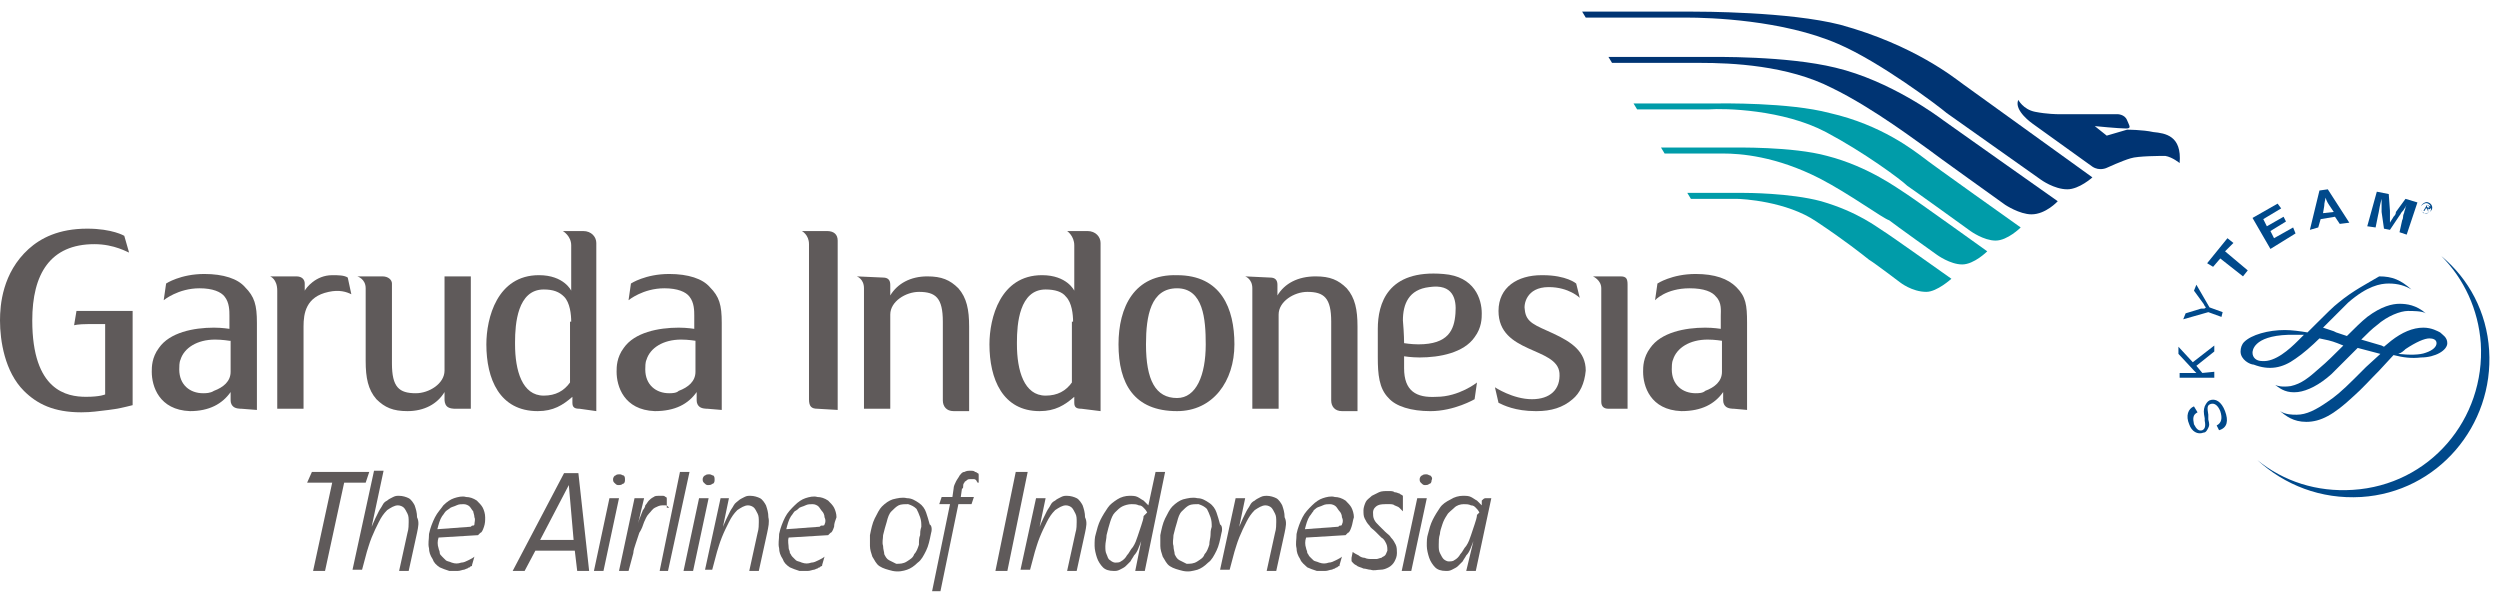 <svg width="149" height="36" viewBox="0 0 149 36" fill="none" xmlns="http://www.w3.org/2000/svg">
<g clip-path="url(#clip0_476_3822)">
<path d="M21.794 28.768H20.512L19.372 34.028H18.66L19.799 28.768H18.304L18.589 28.128H22.007L21.794 28.768Z" fill="#5F5A5A"/>
<path d="M24.856 31.753L24.357 34.028H23.787L24.286 31.753C24.357 31.54 24.357 31.256 24.357 31.114C24.357 30.901 24.357 30.758 24.286 30.616C24.215 30.474 24.143 30.332 24.072 30.261C24.001 30.19 23.859 30.119 23.716 30.119C23.503 30.119 23.289 30.261 23.075 30.403C22.861 30.616 22.719 30.829 22.577 31.114C22.434 31.398 22.292 31.682 22.149 32.038C22.007 32.393 21.936 32.678 21.864 32.891L21.579 33.957H21.01L22.292 28.057H22.861L22.149 31.398C22.292 31.043 22.434 30.758 22.577 30.474C22.648 30.332 22.719 30.261 22.79 30.119C22.861 29.977 22.933 29.905 23.075 29.834C23.146 29.763 23.289 29.692 23.431 29.621C23.574 29.55 23.645 29.55 23.787 29.55C24.001 29.55 24.215 29.621 24.357 29.692C24.5 29.763 24.642 29.977 24.713 30.119C24.784 30.332 24.856 30.545 24.856 30.829C24.998 31.114 24.927 31.398 24.856 31.753Z" fill="#5F5A5A"/>
<path d="M28.845 31.398C28.774 31.611 28.703 31.753 28.631 31.753C28.56 31.825 28.489 31.896 28.489 31.896L26.139 32.038C26.067 32.251 26.067 32.464 26.139 32.678C26.139 32.749 26.21 32.82 26.21 32.962C26.21 33.033 26.281 33.104 26.352 33.175C26.423 33.246 26.495 33.317 26.566 33.388C26.637 33.459 26.779 33.459 26.922 33.531C27.136 33.602 27.278 33.602 27.492 33.531C27.634 33.531 27.777 33.459 27.919 33.388C28.061 33.317 28.204 33.246 28.275 33.175L28.133 33.673C28.133 33.744 28.133 33.744 28.061 33.744L27.99 33.815C27.99 33.815 27.919 33.815 27.848 33.886C27.777 33.886 27.705 33.957 27.634 33.957C27.563 33.957 27.421 34.028 27.278 34.028C27.136 34.028 26.922 34.028 26.779 34.028C26.566 33.957 26.352 33.886 26.21 33.815C25.996 33.673 25.854 33.531 25.782 33.317C25.64 33.104 25.569 32.891 25.569 32.678C25.497 32.393 25.569 32.18 25.569 31.825C25.64 31.469 25.782 31.114 25.925 30.829C26.067 30.545 26.281 30.332 26.423 30.119C26.637 29.905 26.851 29.763 27.064 29.692C27.278 29.621 27.563 29.55 27.777 29.621C27.99 29.621 28.204 29.692 28.418 29.834C28.56 29.977 28.703 30.119 28.774 30.261C28.845 30.403 28.916 30.616 28.916 30.829C28.916 31.043 28.916 31.185 28.845 31.398ZM28.275 31.256C28.275 31.114 28.346 30.972 28.275 30.829C28.275 30.687 28.204 30.545 28.204 30.474C28.133 30.403 28.061 30.261 27.99 30.19C27.919 30.119 27.777 30.048 27.634 30.048C27.492 30.048 27.349 30.048 27.207 30.119C27.064 30.19 26.993 30.19 26.851 30.261C26.779 30.332 26.637 30.403 26.566 30.474C26.495 30.545 26.423 30.687 26.352 30.758C26.21 30.972 26.139 31.256 26.067 31.54L27.99 31.398C28.061 31.398 28.061 31.398 28.133 31.327C28.204 31.327 28.275 31.327 28.275 31.256Z" fill="#5F5A5A"/>
<path d="M34.401 34.028L34.258 32.82H31.908L31.267 34.028H30.555L33.617 28.2H34.472L35.113 34.028H34.401ZM33.902 28.91L32.193 32.18H34.187L33.902 28.91Z" fill="#5F5A5A"/>
<path d="M36.893 29.692L35.967 34.028H35.398L36.323 29.692H36.893ZM37.249 28.626C37.249 28.768 37.178 28.839 37.107 28.839C37.035 28.91 36.964 28.91 36.822 28.91C36.751 28.91 36.679 28.839 36.608 28.768C36.537 28.697 36.537 28.626 36.537 28.555C36.537 28.484 36.608 28.342 36.679 28.342C36.751 28.27 36.822 28.27 36.964 28.27C37.035 28.27 37.107 28.342 37.178 28.342C37.249 28.413 37.249 28.484 37.249 28.626Z" fill="#5F5A5A"/>
<path d="M39.884 30.261L39.813 30.19C39.813 30.19 39.741 30.119 39.67 30.119C39.599 30.119 39.528 30.119 39.456 30.119C39.314 30.119 39.172 30.19 39.029 30.261C38.887 30.332 38.816 30.474 38.673 30.616C38.531 30.758 38.459 30.972 38.388 31.114C38.317 31.327 38.246 31.54 38.103 31.753C38.032 31.967 37.961 32.18 37.89 32.393C37.818 32.606 37.747 32.82 37.747 32.962L37.462 34.028H36.893L37.818 29.692H38.388L38.032 31.185C38.103 30.901 38.246 30.616 38.317 30.403C38.388 30.332 38.459 30.19 38.459 30.119C38.531 30.048 38.602 29.905 38.673 29.834C38.744 29.763 38.816 29.692 38.958 29.621C39.029 29.55 39.172 29.55 39.243 29.55C39.385 29.55 39.456 29.55 39.528 29.55C39.599 29.55 39.67 29.621 39.67 29.621C39.741 29.621 39.741 29.692 39.741 29.763V30.261H39.884Z" fill="#5F5A5A"/>
<path d="M39.813 34.028H39.315L40.525 28.128H41.095L39.813 34.028Z" fill="#5F5A5A"/>
<path d="M42.234 29.692L41.308 34.028H40.738L41.664 29.692H42.234ZM42.59 28.626C42.59 28.768 42.519 28.839 42.448 28.839C42.376 28.91 42.305 28.91 42.163 28.91C42.092 28.91 42.02 28.839 41.949 28.768C41.878 28.697 41.878 28.626 41.878 28.555C41.878 28.484 41.949 28.342 42.02 28.342C42.092 28.271 42.163 28.271 42.305 28.271C42.376 28.271 42.448 28.342 42.519 28.342C42.59 28.413 42.59 28.484 42.59 28.626Z" fill="#5F5A5A"/>
<path d="M45.724 31.753L45.225 34.028H44.656L45.154 31.753C45.225 31.54 45.225 31.256 45.225 31.114C45.225 30.901 45.225 30.758 45.154 30.616C45.083 30.474 45.012 30.332 44.941 30.261C44.869 30.19 44.727 30.119 44.584 30.119C44.371 30.119 44.157 30.261 43.944 30.403C43.73 30.616 43.587 30.829 43.445 31.114C43.303 31.398 43.16 31.682 43.018 32.038C42.875 32.393 42.804 32.678 42.733 32.891L42.448 33.957H42.02L42.946 29.692H43.445L43.089 31.398C43.231 31.043 43.374 30.758 43.516 30.474C43.587 30.332 43.659 30.261 43.73 30.119C43.801 29.977 43.944 29.905 44.015 29.834C44.086 29.763 44.228 29.692 44.371 29.621C44.513 29.55 44.584 29.55 44.727 29.55C44.941 29.55 45.154 29.621 45.297 29.692C45.439 29.763 45.581 29.977 45.653 30.119C45.724 30.332 45.795 30.545 45.795 30.829C45.866 31.114 45.795 31.398 45.724 31.753Z" fill="#5F5A5A"/>
<path d="M49.712 31.398C49.641 31.611 49.57 31.753 49.498 31.753C49.427 31.825 49.356 31.896 49.356 31.896L47.006 32.038C46.934 32.251 47.006 32.464 47.006 32.678C47.006 32.749 47.077 32.82 47.077 32.962C47.148 33.033 47.148 33.104 47.219 33.175C47.291 33.246 47.362 33.317 47.433 33.388C47.504 33.459 47.647 33.459 47.789 33.531C48.003 33.602 48.145 33.602 48.359 33.531C48.501 33.531 48.644 33.459 48.786 33.388C48.929 33.317 49.071 33.246 49.142 33.175L49 33.673C49 33.744 49 33.744 48.929 33.744L48.857 33.815C48.857 33.815 48.786 33.815 48.715 33.886C48.644 33.886 48.573 33.957 48.501 33.957C48.43 33.957 48.288 34.028 48.145 34.028C48.003 34.028 47.789 34.028 47.647 34.028C47.433 33.957 47.219 33.886 47.077 33.815C46.863 33.673 46.721 33.531 46.65 33.317C46.507 33.104 46.436 32.891 46.436 32.678C46.365 32.393 46.436 32.18 46.436 31.825C46.507 31.469 46.65 31.114 46.792 30.829C46.934 30.545 47.148 30.332 47.362 30.119C47.575 29.905 47.789 29.763 48.003 29.692C48.217 29.621 48.501 29.55 48.715 29.621C48.929 29.621 49.142 29.692 49.356 29.834C49.498 29.977 49.641 30.119 49.712 30.261C49.783 30.403 49.855 30.616 49.855 30.829C49.783 31.043 49.712 31.185 49.712 31.398ZM49.142 31.256C49.214 31.114 49.214 30.972 49.142 30.829C49.142 30.687 49.071 30.545 49 30.474C48.929 30.403 48.857 30.261 48.786 30.19C48.715 30.119 48.573 30.048 48.43 30.048C48.288 30.048 48.145 30.048 48.003 30.119C47.86 30.19 47.789 30.19 47.647 30.261C47.575 30.332 47.504 30.403 47.362 30.474C47.291 30.545 47.219 30.687 47.148 30.758C47.006 30.972 46.934 31.256 46.863 31.54L48.786 31.398C48.857 31.398 48.857 31.398 48.929 31.327C49.071 31.327 49.142 31.327 49.142 31.256Z" fill="#5F5A5A"/>
<path d="M55.481 31.825C55.41 32.18 55.338 32.535 55.196 32.82C55.053 33.104 54.911 33.388 54.697 33.531C54.484 33.744 54.27 33.886 54.056 33.957C53.843 34.028 53.558 34.099 53.202 34.028C52.917 33.957 52.632 33.886 52.418 33.744C52.205 33.602 52.133 33.388 51.991 33.175C51.92 32.962 51.849 32.749 51.849 32.535C51.849 32.322 51.849 32.109 51.849 31.896C51.92 31.54 51.991 31.185 52.133 30.901C52.276 30.616 52.418 30.332 52.561 30.19C52.775 29.977 52.988 29.834 53.202 29.763C53.487 29.692 53.772 29.621 54.056 29.692C54.341 29.692 54.555 29.834 54.769 29.977C54.982 30.119 55.125 30.332 55.196 30.545C55.267 30.759 55.338 30.972 55.41 31.256C55.552 31.327 55.552 31.611 55.481 31.825ZM54.84 31.896C54.84 31.754 54.84 31.611 54.911 31.398C54.911 31.185 54.911 31.043 54.84 30.829C54.769 30.616 54.697 30.474 54.626 30.332C54.484 30.19 54.341 30.119 54.128 30.048C53.914 30.048 53.7 30.048 53.558 30.119C53.416 30.19 53.273 30.332 53.131 30.474C52.988 30.616 52.917 30.829 52.846 31.114C52.775 31.327 52.703 31.611 52.632 31.896C52.632 32.109 52.561 32.322 52.632 32.535C52.632 32.749 52.703 32.891 52.703 33.033C52.775 33.175 52.846 33.317 52.988 33.388C53.131 33.459 53.273 33.531 53.416 33.602C53.629 33.602 53.843 33.602 54.056 33.459C54.27 33.317 54.413 33.246 54.484 33.033C54.626 32.891 54.697 32.678 54.769 32.464C54.769 32.251 54.769 32.038 54.84 31.896Z" fill="#5F5A5A"/>
<path d="M58.259 28.768C58.259 28.697 58.188 28.697 58.188 28.626C58.188 28.626 58.117 28.555 58.045 28.555C57.974 28.555 57.903 28.555 57.832 28.555C57.761 28.555 57.689 28.555 57.618 28.626C57.547 28.697 57.476 28.697 57.476 28.768C57.404 28.839 57.404 28.91 57.404 28.981C57.404 29.052 57.404 29.123 57.333 29.123L57.262 29.621H58.045L57.903 30.047H57.12L56.051 35.236H55.553L56.621 30.047H55.98L56.123 29.621H56.764L56.835 29.123C56.835 28.981 56.906 28.839 56.977 28.697C57.048 28.555 57.12 28.484 57.191 28.341C57.262 28.27 57.333 28.128 57.476 28.128C57.618 28.057 57.689 28.057 57.832 28.057C57.974 28.057 58.045 28.057 58.117 28.128C58.188 28.128 58.259 28.199 58.259 28.199C58.33 28.199 58.33 28.27 58.33 28.341V28.768H58.259Z" fill="#5F5A5A"/>
<path d="M60.039 34.028H59.327L60.538 28.128H61.25L60.039 34.028Z" fill="#5F5A5A"/>
<path d="M64.668 31.753L64.17 34.028H63.6L64.098 31.753C64.17 31.54 64.17 31.256 64.17 31.114C64.17 30.901 64.17 30.758 64.098 30.616C64.027 30.474 63.956 30.332 63.885 30.261C63.813 30.19 63.671 30.119 63.529 30.119C63.315 30.119 63.101 30.261 62.888 30.403C62.674 30.616 62.532 30.829 62.389 31.114C62.247 31.398 62.104 31.682 61.962 32.038C61.819 32.393 61.748 32.678 61.677 32.891L61.392 33.957H60.822L61.748 29.692H62.318L61.962 31.398C62.104 31.043 62.247 30.758 62.389 30.474C62.46 30.332 62.532 30.261 62.603 30.119C62.674 29.977 62.745 29.905 62.888 29.834C62.959 29.763 63.101 29.692 63.244 29.621C63.386 29.55 63.457 29.55 63.6 29.55C63.813 29.55 64.027 29.621 64.17 29.692C64.312 29.763 64.454 29.977 64.526 30.119C64.597 30.332 64.668 30.545 64.668 30.829C64.811 31.114 64.739 31.398 64.668 31.753Z" fill="#5F5A5A"/>
<path d="M69.44 28.128L68.23 34.028H67.66L68.016 32.251C67.873 32.606 67.802 32.891 67.588 33.104C67.517 33.246 67.446 33.317 67.375 33.459C67.304 33.53 67.161 33.672 67.09 33.743C67.019 33.815 66.876 33.886 66.734 33.957C66.591 34.028 66.52 34.028 66.378 34.028C66.093 34.028 65.879 33.957 65.737 33.815C65.594 33.672 65.452 33.459 65.381 33.246C65.309 33.033 65.238 32.748 65.238 32.535C65.238 32.251 65.238 32.038 65.309 31.824C65.381 31.54 65.452 31.256 65.594 30.971C65.737 30.687 65.879 30.474 66.022 30.261C66.164 30.047 66.378 29.905 66.591 29.763C66.805 29.621 67.09 29.55 67.304 29.55C67.517 29.55 67.66 29.55 67.802 29.621C67.945 29.692 68.016 29.763 68.158 29.834C68.23 29.905 68.301 29.976 68.443 30.118L68.871 28.128H69.44ZM68.372 30.545C68.301 30.403 68.23 30.332 68.158 30.261C68.087 30.189 68.016 30.118 67.873 30.118C67.731 30.047 67.588 30.047 67.446 30.047C67.232 30.047 67.019 30.118 66.876 30.189C66.734 30.261 66.591 30.403 66.449 30.545C66.307 30.687 66.235 30.9 66.164 31.113C66.093 31.327 66.022 31.611 65.951 31.895C65.951 32.109 65.879 32.322 65.879 32.535C65.879 32.748 65.879 32.891 65.951 33.033C66.022 33.175 66.022 33.317 66.164 33.388C66.235 33.459 66.378 33.53 66.449 33.53C66.591 33.53 66.734 33.53 66.805 33.459C66.948 33.388 67.09 33.246 67.161 33.104C67.304 32.962 67.375 32.748 67.517 32.606C67.66 32.393 67.731 32.18 67.802 31.966C67.873 31.753 67.945 31.54 68.016 31.327C68.087 31.113 68.158 30.9 68.158 30.758L68.372 30.545Z" fill="#5F5A5A"/>
<path d="M72.787 31.825C72.716 32.18 72.645 32.535 72.503 32.82C72.36 33.104 72.218 33.388 72.004 33.531C71.79 33.744 71.577 33.886 71.363 33.957C71.078 34.028 70.865 34.099 70.508 34.028C70.224 33.957 69.939 33.886 69.725 33.744C69.511 33.602 69.44 33.388 69.298 33.175C69.227 32.962 69.155 32.749 69.155 32.535C69.155 32.322 69.155 32.109 69.155 31.896C69.227 31.54 69.298 31.185 69.44 30.901C69.583 30.616 69.725 30.332 69.868 30.19C70.081 29.977 70.295 29.834 70.508 29.763C70.793 29.692 71.078 29.621 71.363 29.692C71.648 29.692 71.862 29.834 72.075 29.977C72.289 30.119 72.431 30.332 72.503 30.545C72.574 30.759 72.645 30.972 72.716 31.256C72.859 31.327 72.859 31.611 72.787 31.825ZM72.147 31.896C72.147 31.754 72.147 31.611 72.218 31.398C72.218 31.185 72.218 31.043 72.147 30.829C72.075 30.616 72.004 30.474 71.933 30.332C71.79 30.19 71.648 30.119 71.434 30.048C71.221 30.048 71.007 30.048 70.865 30.119C70.722 30.19 70.58 30.332 70.437 30.474C70.295 30.616 70.224 30.829 70.152 31.114C70.081 31.327 70.01 31.611 69.939 31.896C69.939 32.109 69.868 32.322 69.939 32.535C69.939 32.749 70.01 32.891 70.01 33.033C70.081 33.175 70.152 33.317 70.295 33.388C70.437 33.459 70.58 33.531 70.722 33.602C70.936 33.602 71.149 33.602 71.363 33.459C71.577 33.317 71.719 33.246 71.79 33.033C71.933 32.891 72.004 32.678 72.075 32.464C72.075 32.251 72.147 32.038 72.147 31.896Z" fill="#5F5A5A"/>
<path d="M76.563 31.753L76.064 34.028H75.494L75.993 31.753C76.064 31.54 76.064 31.256 76.064 31.114C76.064 30.901 76.064 30.758 75.993 30.616C75.922 30.474 75.85 30.332 75.779 30.261C75.708 30.19 75.566 30.119 75.423 30.119C75.21 30.119 74.996 30.261 74.782 30.403C74.569 30.616 74.426 30.829 74.284 31.114C74.141 31.398 73.999 31.682 73.856 32.038C73.714 32.393 73.643 32.678 73.571 32.891L73.287 33.957H72.717L73.643 29.692H74.212L73.856 31.398C73.999 31.043 74.141 30.758 74.284 30.474C74.355 30.332 74.426 30.261 74.497 30.119C74.569 29.977 74.64 29.905 74.782 29.834C74.853 29.763 74.996 29.692 75.138 29.621C75.281 29.55 75.423 29.55 75.494 29.55C75.708 29.55 75.922 29.621 76.064 29.692C76.207 29.763 76.349 29.977 76.42 30.119C76.492 30.332 76.563 30.545 76.563 30.829C76.705 31.114 76.634 31.398 76.563 31.753Z" fill="#5F5A5A"/>
<path d="M80.55 31.398C80.479 31.611 80.407 31.753 80.336 31.753C80.265 31.825 80.194 31.896 80.194 31.896L77.844 32.038C77.772 32.251 77.772 32.464 77.844 32.678C77.844 32.749 77.915 32.82 77.915 32.962C77.986 33.033 77.986 33.104 78.057 33.175C78.129 33.246 78.2 33.317 78.271 33.388C78.342 33.459 78.485 33.459 78.627 33.531C78.841 33.602 78.983 33.602 79.197 33.531C79.339 33.531 79.482 33.459 79.624 33.388C79.766 33.317 79.909 33.246 79.98 33.175L79.838 33.673C79.838 33.744 79.838 33.744 79.766 33.744L79.695 33.815C79.695 33.815 79.624 33.815 79.553 33.886C79.482 33.886 79.41 33.957 79.339 33.957C79.268 33.957 79.126 34.028 78.983 34.028C78.841 34.028 78.627 34.028 78.485 34.028C78.271 33.957 78.057 33.886 77.915 33.815C77.772 33.673 77.559 33.531 77.487 33.317C77.345 33.104 77.274 32.891 77.274 32.678C77.203 32.393 77.274 32.18 77.274 31.825C77.345 31.469 77.487 31.114 77.63 30.829C77.772 30.545 77.986 30.332 78.2 30.119C78.413 29.905 78.627 29.763 78.841 29.692C79.054 29.621 79.339 29.55 79.553 29.621C79.766 29.621 79.98 29.692 80.194 29.834C80.336 29.977 80.479 30.119 80.55 30.261C80.621 30.403 80.692 30.616 80.692 30.829C80.621 31.043 80.621 31.185 80.55 31.398ZM79.98 31.256C80.051 31.114 80.051 30.972 79.98 30.829C79.98 30.687 79.909 30.545 79.838 30.474C79.766 30.403 79.695 30.261 79.624 30.19C79.553 30.119 79.41 30.048 79.268 30.048C79.126 30.048 78.983 30.048 78.841 30.119C78.698 30.19 78.627 30.19 78.485 30.261C78.413 30.332 78.271 30.403 78.271 30.474C78.2 30.545 78.129 30.687 78.057 30.758C77.915 30.972 77.844 31.256 77.772 31.54L79.695 31.398C79.766 31.398 79.766 31.398 79.838 31.327C79.909 31.327 79.98 31.327 79.98 31.256Z" fill="#5F5A5A"/>
<path d="M83.613 30.474C83.542 30.403 83.471 30.332 83.4 30.261C83.328 30.19 83.257 30.19 83.115 30.119C83.043 30.047 82.901 30.047 82.759 30.047C82.474 30.047 82.26 30.047 82.118 30.119C81.975 30.19 81.833 30.332 81.833 30.545C81.833 30.687 81.833 30.829 81.904 30.971C81.975 31.114 82.046 31.185 82.189 31.327C82.331 31.469 82.403 31.54 82.545 31.682C82.687 31.825 82.83 31.895 82.901 32.038C83.043 32.18 83.115 32.322 83.186 32.464C83.257 32.606 83.257 32.82 83.257 32.962C83.257 33.175 83.186 33.317 83.115 33.459C83.043 33.601 82.901 33.744 82.759 33.815C82.616 33.886 82.474 33.957 82.26 33.957C82.046 33.957 81.904 34.028 81.69 33.957C81.548 33.957 81.405 33.886 81.263 33.886C81.121 33.815 81.049 33.815 80.907 33.744C80.836 33.672 80.764 33.672 80.693 33.601C80.622 33.53 80.622 33.53 80.622 33.53C80.551 33.459 80.551 33.459 80.551 33.388C80.551 33.317 80.551 33.317 80.551 33.246L80.622 32.891C80.693 32.962 80.836 33.033 80.978 33.104C81.049 33.175 81.192 33.246 81.334 33.246C81.477 33.317 81.619 33.317 81.761 33.317C81.833 33.317 81.975 33.317 82.046 33.317C82.118 33.317 82.26 33.246 82.331 33.246C82.403 33.175 82.474 33.175 82.545 33.104C82.616 33.033 82.616 32.962 82.687 32.82C82.687 32.677 82.687 32.535 82.616 32.393C82.545 32.251 82.474 32.109 82.331 32.038C82.189 31.895 82.118 31.825 81.975 31.682C81.833 31.54 81.69 31.469 81.619 31.327C81.477 31.185 81.405 31.043 81.334 30.9C81.263 30.758 81.263 30.616 81.263 30.403C81.263 30.261 81.334 30.047 81.405 29.905C81.477 29.763 81.619 29.692 81.761 29.55C81.904 29.479 82.046 29.408 82.189 29.337C82.331 29.266 82.545 29.266 82.759 29.266C82.901 29.266 83.043 29.266 83.115 29.337C83.257 29.337 83.328 29.408 83.4 29.408C83.471 29.479 83.542 29.479 83.613 29.55V30.474Z" fill="#5F5A5A"/>
<path d="M85.038 29.692L84.112 34.028H83.542L84.468 29.692H85.038ZM85.323 28.626C85.323 28.768 85.251 28.839 85.18 28.839C85.109 28.91 85.038 28.91 84.895 28.91C84.824 28.91 84.753 28.839 84.681 28.768C84.61 28.697 84.61 28.626 84.61 28.555C84.61 28.484 84.681 28.342 84.753 28.342C84.824 28.271 84.895 28.271 85.038 28.271C85.109 28.271 85.18 28.342 85.251 28.342C85.323 28.413 85.394 28.484 85.323 28.626Z" fill="#5F5A5A"/>
<path d="M88.883 29.692L87.957 34.028H87.387L87.815 32.251C87.672 32.606 87.601 32.891 87.387 33.104C87.316 33.246 87.245 33.317 87.174 33.459C87.103 33.531 86.96 33.673 86.889 33.744C86.818 33.815 86.675 33.886 86.533 33.957C86.39 34.028 86.319 34.028 86.177 34.028C85.892 34.028 85.678 33.957 85.536 33.815C85.393 33.673 85.251 33.459 85.18 33.246C85.108 33.033 85.037 32.749 85.037 32.535C85.037 32.251 85.037 32.038 85.108 31.825C85.18 31.54 85.251 31.256 85.393 30.972C85.536 30.687 85.678 30.474 85.82 30.261C85.963 30.048 86.177 29.905 86.462 29.763C86.675 29.621 86.96 29.55 87.174 29.55C87.387 29.55 87.53 29.55 87.672 29.621C87.815 29.692 87.886 29.763 88.028 29.834C88.1 29.905 88.171 29.977 88.313 30.119C88.313 30.048 88.313 30.048 88.313 29.977V29.905V29.834C88.385 29.763 88.456 29.692 88.527 29.692H88.883ZM88.171 30.545C88.1 30.403 88.028 30.332 87.957 30.261C87.886 30.19 87.815 30.119 87.672 30.119C87.53 30.048 87.387 30.048 87.245 30.048C87.031 30.048 86.818 30.119 86.675 30.261C86.533 30.403 86.319 30.545 86.248 30.687C86.105 30.901 86.034 31.043 85.963 31.256C85.892 31.469 85.82 31.682 85.82 31.825C85.749 32.038 85.749 32.251 85.749 32.464C85.749 32.678 85.749 32.82 85.82 32.962C85.892 33.104 85.963 33.246 86.034 33.317C86.105 33.388 86.248 33.459 86.319 33.459C86.462 33.459 86.604 33.459 86.675 33.388C86.818 33.317 86.96 33.175 87.031 33.033C87.174 32.891 87.245 32.678 87.387 32.535C87.53 32.322 87.601 32.109 87.672 31.896C87.743 31.682 87.815 31.469 87.886 31.256C87.957 31.043 88.028 30.829 88.028 30.687L88.171 30.545Z" fill="#5F5A5A"/>
<path d="M145.504 15.263C146.857 16.614 147.712 18.462 147.854 20.452C148.139 25.001 144.792 28.91 140.234 29.195C138.097 29.337 136.103 28.697 134.536 27.418C136.174 28.91 138.311 29.763 140.732 29.621C145.29 29.337 148.638 25.357 148.353 20.878C148.21 18.604 147.142 16.614 145.504 15.263Z" fill="#00498B"/>
<path d="M130.974 24.575C130.689 24.717 130.689 24.93 130.76 25.285C130.903 25.57 131.045 25.712 131.259 25.641C131.401 25.57 131.472 25.427 131.401 25.072V24.93C131.33 24.575 131.33 24.432 131.401 24.219C131.472 24.077 131.544 23.935 131.686 23.864C132.042 23.721 132.398 23.935 132.612 24.503C132.826 25.072 132.754 25.498 132.256 25.641L132.113 25.356C132.398 25.214 132.47 24.93 132.327 24.503C132.185 24.148 131.971 24.006 131.757 24.077C131.544 24.148 131.544 24.29 131.615 24.717V24.859V25.001C131.686 25.285 131.686 25.356 131.615 25.498C131.544 25.641 131.472 25.783 131.33 25.783C130.974 25.925 130.618 25.712 130.475 25.285C130.262 24.788 130.404 24.361 130.76 24.219L130.974 24.575Z" fill="#00498B"/>
<path d="M130.69 21.589L131.972 20.594V20.949L130.903 21.802L131.259 22.229L131.972 22.158V22.513H129.906V22.229H130.69H130.903L130.832 22.158L130.761 22.087L129.835 21.091V20.665L130.69 21.589Z" fill="#00498B"/>
<path d="M131.687 18.32L132.47 18.604L132.399 18.888L131.616 18.604L130.12 19.03L130.263 18.675L131.188 18.391H131.331C131.402 18.391 131.402 18.391 131.473 18.32C131.402 18.248 131.402 18.248 131.331 18.106L130.761 17.324L130.904 16.969L131.687 18.32Z" fill="#00498B"/>
<path d="M133.112 14.481L132.613 14.979L133.966 16.116L133.682 16.471L132.328 15.405L131.901 15.902L131.545 15.689L132.756 14.197L133.112 14.481Z" fill="#00498B"/>
<path d="M135.959 12.42L134.891 13.06L135.105 13.486L136.102 12.918L136.244 13.202L135.318 13.77L135.532 14.197L136.671 13.557L136.814 13.913L135.318 14.837L134.25 12.989L135.746 12.136L135.959 12.42Z" fill="#00498B"/>
<path d="M138.808 12.207C138.666 11.993 138.666 11.922 138.595 11.78C138.595 11.922 138.524 12.065 138.524 12.278L138.452 12.704L139.093 12.633L138.808 12.207ZM140.019 13.273L139.449 13.344L139.165 12.918L138.31 13.06L138.167 13.557L137.669 13.699L138.239 11.354L138.737 11.283L140.019 13.273Z" fill="#00498B"/>
<path d="M143.438 13.984L143.011 13.841L143.153 13.202C143.153 13.131 143.224 13.06 143.224 12.918C143.224 12.775 143.296 12.704 143.296 12.633C143.296 12.562 143.367 12.491 143.367 12.349L143.438 12.207C143.296 12.42 143.296 12.491 143.153 12.633C143.082 12.704 143.082 12.775 143.011 12.846L142.441 13.699L142.085 13.628L141.943 12.633C141.943 12.562 141.943 12.491 141.943 12.42C141.943 12.278 141.943 12.207 141.943 12.136C141.943 12.065 141.943 11.993 141.943 11.851L141.871 12.136C141.8 12.42 141.8 12.562 141.729 12.846L141.586 13.557L141.088 13.486L141.658 11.425L142.37 11.567L142.441 12.562C142.441 12.775 142.441 12.989 142.441 13.273C142.512 13.131 142.584 13.06 142.655 12.918C142.726 12.846 142.797 12.775 142.797 12.633L143.367 11.851L144.079 12.065L143.438 13.984Z" fill="#00498B"/>
<path d="M143.366 20.807C144.007 20.381 144.506 20.168 144.791 20.168C145.005 20.168 145.218 20.239 145.218 20.452C145.218 20.665 145.005 20.878 144.577 21.021C144.221 21.163 143.58 21.163 142.939 21.092C143.153 21.021 143.295 20.878 143.366 20.807ZM134.82 21.518C134.464 21.518 134.25 21.305 134.25 21.021C134.25 20.95 134.25 20.026 136.387 19.954C136.601 19.954 136.885 19.954 137.313 19.954L137.099 20.168L136.957 20.31C136.458 20.807 135.603 21.589 134.82 21.518ZM139.378 18.035C139.093 18.248 138.595 18.746 138.096 19.244L137.526 19.812C137.099 19.741 136.601 19.67 136.173 19.67C135.176 19.67 134.179 19.954 133.752 20.381C133.609 20.523 133.538 20.736 133.538 20.95C133.538 21.447 134.108 21.731 134.322 21.731C135.247 22.087 136.031 21.945 136.814 21.376C137.242 21.092 137.811 20.594 138.239 20.168C138.595 20.239 138.951 20.31 139.307 20.452L139.663 20.594C139.164 21.092 138.666 21.589 138.239 21.945C137.598 22.513 137.17 22.869 136.529 23.011C136.031 23.082 135.746 23.011 135.603 22.94C135.96 23.224 136.316 23.437 136.957 23.366C137.526 23.295 138.239 22.94 138.951 22.3L139.877 21.376L140.518 20.736L141.871 21.092L141.016 21.873L140.304 22.584C139.592 23.295 139.164 23.651 138.737 23.935C138.025 24.432 137.455 24.717 136.885 24.717C136.601 24.717 136.244 24.717 135.888 24.503C136.244 24.788 136.672 25.143 137.455 25.143C138.31 25.143 139.093 24.717 140.233 23.651C140.803 23.153 141.301 22.584 141.8 22.087L142.654 21.163C143.224 21.305 143.723 21.376 144.292 21.305C145.147 21.305 145.859 20.878 145.859 20.452C145.859 20.097 145.574 19.954 145.432 19.812C145.289 19.741 144.933 19.528 144.435 19.528C143.794 19.528 143.153 19.812 142.512 20.31L142.085 20.665L141.942 20.594L140.731 20.239C141.087 19.883 141.372 19.599 141.657 19.386C142.298 18.817 143.082 18.533 143.509 18.533C143.794 18.533 144.364 18.533 144.577 18.675C144.007 18.177 143.438 18.106 143.01 18.106C142.583 18.106 141.942 18.248 141.087 18.888C140.731 19.173 140.304 19.599 139.877 20.026L139.236 19.812L139.093 19.741L138.452 19.528L138.808 19.173C139.236 18.746 139.663 18.32 139.948 18.035C141.087 17.04 141.871 16.898 142.369 16.898C142.939 16.898 143.366 17.04 143.723 17.253C143.082 16.685 142.583 16.472 141.8 16.472C141.087 16.898 140.233 17.325 139.378 18.035Z" fill="#00498B"/>
<path d="M144.65 12.349C144.721 12.349 144.792 12.42 144.792 12.349C144.792 12.349 144.792 12.278 144.721 12.278L144.65 12.207V12.349ZM144.721 12.633L144.65 12.42H144.578L144.507 12.562H144.436L144.65 12.207L144.792 12.278C144.863 12.278 144.935 12.349 144.863 12.42C144.792 12.491 144.792 12.491 144.721 12.42V12.633ZM144.863 12.562C144.935 12.42 144.863 12.207 144.721 12.136C144.578 12.064 144.436 12.136 144.294 12.278C144.222 12.42 144.294 12.562 144.436 12.704C144.65 12.704 144.792 12.704 144.863 12.562ZM144.294 12.278C144.365 12.136 144.578 11.993 144.721 12.064C144.935 12.136 145.006 12.349 144.935 12.491C144.863 12.633 144.65 12.775 144.507 12.704C144.294 12.633 144.222 12.42 144.294 12.278Z" fill="#00498B"/>
<path d="M108.469 10.643C105.834 9.293 103.698 9.15 102.701 9.15H99.211L98.997 8.795H103.128C103.413 8.795 106.831 8.724 108.897 9.293C111.389 9.932 113.17 11.283 113.526 11.496C113.882 11.709 118.44 14.979 118.44 14.979C118.44 14.979 117.657 15.761 116.945 15.761C116.232 15.761 115.449 15.192 115.449 15.192C115.449 15.192 112.956 13.415 112.6 13.131C112.173 12.989 110.25 11.567 108.469 10.643Z" fill="#009CA9"/>
<path d="M108.255 13.202C109.965 14.339 111.033 15.192 111.389 15.476C111.745 15.69 113.241 16.827 113.241 16.827C113.241 16.827 113.953 17.395 114.808 17.395C115.448 17.395 116.303 16.614 116.303 16.614C116.303 16.614 112.6 13.984 112.244 13.771C111.887 13.557 110.748 12.633 108.54 11.993C106.688 11.496 104.053 11.496 103.911 11.496H100.563L100.777 11.851C100.777 11.851 103.341 11.851 103.484 11.851C103.84 11.851 106.475 11.993 108.255 13.202Z" fill="#009CA9"/>
<path d="M108.825 7.871C111.104 9.079 113.312 10.714 113.668 11.069C114.095 11.354 117.442 13.771 117.442 13.771C117.442 13.771 118.226 14.339 118.938 14.339C119.65 14.339 120.434 13.557 120.434 13.557C120.434 13.557 115.021 9.719 114.594 9.364C114.095 9.008 112.172 7.444 109.039 6.734C106.617 6.094 102.557 6.165 102.273 6.165H97.358L97.572 6.52H101.845C102.771 6.449 106.261 6.52 108.825 7.871Z" fill="#009CA9"/>
<path d="M128.339 7.871C127.698 7.729 126.772 7.729 126.772 7.729L125.561 8.084L124.849 7.516C124.849 7.516 126.273 7.658 126.701 7.658C127.057 7.658 126.914 7.516 126.772 7.16C126.629 6.805 126.202 6.805 126.202 6.805H122.641C122.641 6.805 122 6.805 121.288 6.663C120.576 6.52 120.291 5.952 120.291 5.952C120.006 6.591 121.145 7.373 121.145 7.373L124.706 9.932C125.134 10.216 125.561 10.003 125.561 10.003C125.561 10.003 126.487 9.577 126.986 9.435C127.413 9.292 128.837 9.292 129.051 9.292C129.478 9.364 129.906 9.719 129.906 9.719C130.048 8.084 129.051 7.942 128.339 7.871Z" fill="#003473"/>
<path d="M109.537 2.611C112.03 3.677 115.52 6.307 116.018 6.734C116.517 7.089 121.644 10.714 121.644 10.714C121.644 10.714 122.428 11.283 123.211 11.283C123.923 11.283 124.707 10.572 124.707 10.572C124.707 10.572 117.514 5.383 117.015 5.028C116.517 4.673 114.095 2.682 109.679 1.474C106.617 0.692 101.347 0.692 100.777 0.692H94.296L94.51 1.048H100.492C101.916 1.048 106.261 1.19 109.537 2.611Z" fill="#003473"/>
<path d="M109.181 5.241C106.546 3.891 103.199 3.748 101.347 3.748H96.077L95.863 3.393H101.561C102.202 3.393 106.475 3.322 109.395 4.033C112.671 4.815 115.52 6.947 115.805 7.16C116.09 7.373 122.642 11.993 122.642 11.993C122.642 11.993 121.93 12.775 121.075 12.775C120.363 12.775 119.508 12.207 119.508 12.207C119.508 12.207 115.235 9.15 114.879 8.866C114.452 8.582 111.674 6.449 109.181 5.241Z" fill="#003473"/>
<path d="M14.386 24.361C14.315 24.361 14.03 24.361 13.888 24.219C13.745 24.077 13.745 23.935 13.745 23.793V23.366C13.247 24.077 12.463 24.503 11.324 24.503C9.472 24.433 9.045 23.011 9.045 22.158C9.045 21.874 9.045 21.305 9.472 20.736C10.113 19.812 11.538 19.528 12.748 19.528C13.247 19.528 13.674 19.599 13.674 19.599V18.817C13.674 18.533 13.674 18.035 13.389 17.68C13.176 17.396 12.677 17.182 11.894 17.182C10.612 17.182 9.757 17.893 9.757 17.893L9.9 16.898C9.9 16.898 10.754 16.329 12.179 16.329C13.318 16.329 14.173 16.614 14.6 17.111C15.17 17.68 15.312 18.177 15.312 19.244V24.433M13.674 20.31C13.674 20.31 13.247 20.239 12.82 20.239C11.751 20.239 10.968 20.736 10.754 21.447C10.683 21.589 10.683 21.874 10.683 22.016C10.683 22.94 11.324 23.437 12.107 23.437C12.25 23.437 12.535 23.437 12.748 23.295C13.318 23.082 13.745 22.727 13.745 22.158V20.31H13.674Z" fill="#5F5A5A"/>
<path d="M19.587 17.396C18.233 17.68 18.091 18.675 18.091 19.457V24.361H16.524V17.325C16.524 16.614 16.097 16.472 16.097 16.472H17.663C18.02 16.472 18.162 16.685 18.162 16.898V17.325C18.233 17.182 18.803 16.401 19.8 16.401C20.156 16.401 20.512 16.401 20.726 16.543L20.94 17.538C20.655 17.396 20.227 17.253 19.587 17.396Z" fill="#5F5A5A"/>
<path d="M27.135 24.361C27.064 24.361 26.779 24.361 26.636 24.219C26.494 24.077 26.494 23.864 26.494 23.793V23.366C26.067 24.077 25.283 24.503 24.286 24.503C23.431 24.503 22.933 24.29 22.434 23.793C21.936 23.224 21.794 22.513 21.794 21.518V17.182C21.794 16.614 21.295 16.472 21.295 16.472H22.791C23.147 16.472 23.36 16.685 23.36 16.898V21.66C23.36 23.082 23.788 23.437 24.785 23.437C25.568 23.437 26.494 22.869 26.494 22.087V16.472H28.061V24.361" fill="#5F5A5A"/>
<path d="M48.715 24.361C48.359 24.361 48.216 24.219 48.216 23.793V14.552C48.216 13.984 47.789 13.77 47.789 13.77H49.285C49.712 13.77 49.926 13.984 49.926 14.339V24.432" fill="#5F5A5A"/>
<path d="M70.153 24.503C67.589 24.503 66.663 22.869 66.663 20.523C66.663 18.32 67.589 16.329 70.153 16.401C72.788 16.401 73.571 18.391 73.571 20.523C73.571 22.727 72.29 24.503 70.153 24.503ZM70.153 17.182C68.586 17.182 68.301 18.817 68.301 20.523C68.301 22.655 68.871 23.722 70.153 23.722C71.292 23.722 71.862 22.371 71.862 20.523C71.862 19.03 71.72 17.182 70.153 17.182Z" fill="#5F5A5A"/>
<path d="M93.727 23.793C93.157 24.29 92.445 24.503 91.59 24.503H91.519C90.308 24.503 89.596 24.148 89.311 24.006L89.098 23.082C89.098 23.082 90.166 23.793 91.305 23.793C92.374 23.793 93.015 23.224 92.944 22.229C92.801 20.665 89.311 21.092 89.311 18.533C89.311 17.111 90.451 16.401 91.875 16.401H91.947C93.371 16.401 93.941 16.898 93.941 16.898L94.154 17.751C94.154 17.751 93.513 17.111 92.303 17.111C90.949 17.111 90.807 18.177 90.878 18.462C90.949 19.244 91.519 19.386 92.587 19.883C93.656 20.381 94.51 20.95 94.51 22.087C94.439 22.869 94.154 23.437 93.727 23.793Z" fill="#5F5A5A"/>
<path d="M95.863 24.361C95.579 24.361 95.436 24.219 95.436 23.935V17.182C95.436 16.685 94.938 16.472 94.938 16.472H96.576C96.932 16.472 97.003 16.614 97.003 16.969V24.361" fill="#5F5A5A"/>
<path d="M52.632 16.543C52.917 16.543 53.06 16.685 53.06 16.969V17.609C53.487 16.898 54.27 16.472 55.267 16.472C56.122 16.472 56.621 16.685 57.119 17.182C57.618 17.751 57.76 18.462 57.76 19.457V24.503H56.834C56.407 24.503 56.193 24.219 56.193 23.864V19.173C56.193 17.751 55.766 17.396 54.769 17.396C53.986 17.396 53.06 17.964 53.06 18.746V24.361H51.493V17.182C51.493 16.614 51.065 16.472 51.065 16.472" fill="#5F5A5A"/>
<path d="M103.341 24.361C103.27 24.361 102.985 24.361 102.843 24.219C102.7 24.077 102.7 23.935 102.7 23.793V23.366C102.202 24.077 101.418 24.503 100.208 24.503C98.356 24.432 97.929 23.011 97.929 22.158C97.929 21.873 97.929 21.305 98.356 20.736C98.997 19.812 100.421 19.528 101.632 19.528C102.131 19.528 102.558 19.599 102.558 19.599V18.817C102.558 18.533 102.629 18.035 102.273 17.68C102.059 17.395 101.561 17.182 100.706 17.182C99.282 17.182 98.641 17.893 98.641 17.893L98.783 16.898C98.783 16.898 99.638 16.329 101.062 16.329C102.202 16.329 102.985 16.613 103.484 17.111C104.054 17.68 104.125 18.177 104.125 19.244V24.432M102.629 20.31C102.629 20.31 102.202 20.239 101.775 20.239C100.706 20.239 99.923 20.736 99.709 21.447C99.638 21.589 99.638 21.873 99.638 22.015C99.638 22.94 100.279 23.437 101.062 23.437C101.205 23.437 101.49 23.437 101.632 23.295C102.202 23.082 102.629 22.726 102.629 22.158V20.31Z" fill="#5F5A5A"/>
<path d="M34.542 24.361C34.258 24.361 34.115 24.29 34.115 24.006V23.65C33.545 24.148 32.976 24.503 32.05 24.503C29.771 24.503 28.987 22.584 28.987 20.523C28.987 18.959 29.628 16.4 32.121 16.4C33.617 16.4 34.044 17.324 34.044 17.324V14.623C34.044 14.055 33.545 13.77 33.545 13.77H34.756C35.255 13.77 35.54 14.126 35.54 14.481V24.503M34.044 19.172C34.044 18.746 33.973 18.035 33.617 17.68C33.332 17.395 32.976 17.253 32.406 17.253C30.839 17.253 30.697 19.314 30.697 20.381V20.523C30.697 22.087 31.124 23.579 32.406 23.579C33.118 23.579 33.617 23.295 33.973 22.797V19.172H34.044Z" fill="#5F5A5A"/>
<path d="M42.162 24.361C42.09 24.361 41.806 24.361 41.663 24.219C41.521 24.077 41.521 23.935 41.521 23.793V23.366C41.022 24.077 40.239 24.503 39.028 24.503C37.176 24.433 36.749 23.011 36.749 22.158C36.749 21.874 36.749 21.305 37.176 20.736C37.817 19.812 39.242 19.528 40.453 19.528C40.951 19.528 41.378 19.599 41.378 19.599V18.817C41.378 18.533 41.378 18.035 41.093 17.68C40.88 17.396 40.381 17.182 39.598 17.182C38.316 17.182 37.461 17.893 37.461 17.893L37.604 16.898C37.604 16.898 38.458 16.329 39.883 16.329C41.022 16.329 41.877 16.614 42.304 17.111C42.874 17.68 43.016 18.177 43.016 19.244V24.433M41.45 20.31C41.45 20.31 41.022 20.239 40.595 20.239C39.527 20.239 38.743 20.736 38.529 21.447C38.458 21.589 38.458 21.874 38.458 22.016C38.458 22.94 39.099 23.437 39.883 23.437C40.025 23.437 40.31 23.437 40.453 23.295C41.022 23.082 41.45 22.727 41.45 22.158V20.31Z" fill="#5F5A5A"/>
<path d="M64.455 24.361C64.17 24.361 64.027 24.29 64.027 24.006V23.65C63.458 24.148 62.888 24.503 61.962 24.503C59.754 24.503 58.971 22.584 58.971 20.523C58.971 18.959 59.612 16.4 62.104 16.4C63.6 16.4 64.027 17.324 64.027 17.324V14.623C64.027 14.055 63.6 13.77 63.6 13.77H64.811C65.309 13.77 65.594 14.126 65.594 14.481V24.503M63.956 19.172C63.956 18.746 63.885 18.035 63.529 17.68C63.315 17.395 62.888 17.253 62.318 17.253C60.751 17.253 60.609 19.314 60.609 20.381V20.523C60.609 22.087 61.036 23.579 62.318 23.579C63.03 23.579 63.529 23.295 63.885 22.797V19.172H63.956Z" fill="#5F5A5A"/>
<path d="M75.707 16.543C75.992 16.543 76.135 16.685 76.135 16.969V17.609C76.562 16.898 77.346 16.472 78.414 16.472C79.269 16.472 79.767 16.685 80.266 17.182C80.764 17.751 80.907 18.462 80.907 19.457V24.503H79.981C79.553 24.503 79.34 24.219 79.34 23.864V19.173C79.34 17.751 78.912 17.396 77.915 17.396C77.132 17.396 76.206 17.964 76.206 18.746V24.361H74.639V17.182C74.639 16.614 74.212 16.472 74.212 16.472" fill="#5F5A5A"/>
<path d="M6.481 24.432C5.84 24.503 5.484 24.574 4.843 24.574C3.205 24.574 2.208 24.077 1.424 23.295C0.285 22.158 0 20.31 0 19.101C0 18.177 0.142 16.258 1.709 14.837C2.421 14.197 3.49 13.628 5.199 13.628C6.695 13.628 7.407 14.055 7.407 14.055L7.692 15.05C7.621 15.05 6.837 14.552 5.626 14.552C2.991 14.552 1.923 16.329 1.923 19.101C1.923 23.295 3.988 23.65 5.128 23.65C5.982 23.65 6.267 23.508 6.267 23.508V19.315H5.27C4.629 19.315 4.416 19.386 4.416 19.386L4.558 18.533H7.905V24.148C7.336 24.29 7.051 24.361 6.481 24.432Z" fill="#5F5A5A"/>
<path d="M86.034 16.33C87.886 16.472 88.313 17.822 88.313 18.675C88.313 18.96 88.313 19.528 87.886 20.097C87.245 21.021 85.821 21.305 84.61 21.305C84.111 21.305 83.684 21.234 83.684 21.234V21.945C83.684 23.295 84.396 23.722 85.607 23.651C86.96 23.651 88.028 22.798 88.028 22.798L87.886 23.793C87.886 23.793 86.675 24.504 85.251 24.504C84.111 24.504 83.186 24.219 82.758 23.722C82.188 23.153 82.117 22.3 82.117 21.305V19.599C82.117 18.107 82.687 16.045 86.034 16.33ZM83.684 20.452C83.684 20.452 84.111 20.523 84.539 20.523C86.319 20.523 86.675 19.67 86.746 18.675C86.818 17.822 86.604 16.898 85.18 17.111C83.969 17.254 83.613 18.107 83.613 19.102C83.684 19.884 83.684 20.452 83.684 20.452Z" fill="#5F5A5A"/>
</g>
<defs>
<clipPath id="clip0_476_3822">
<rect width="148.352" height="34.615" fill="white" transform="translate(0 0.692)"/>
</clipPath>
</defs>
</svg>
